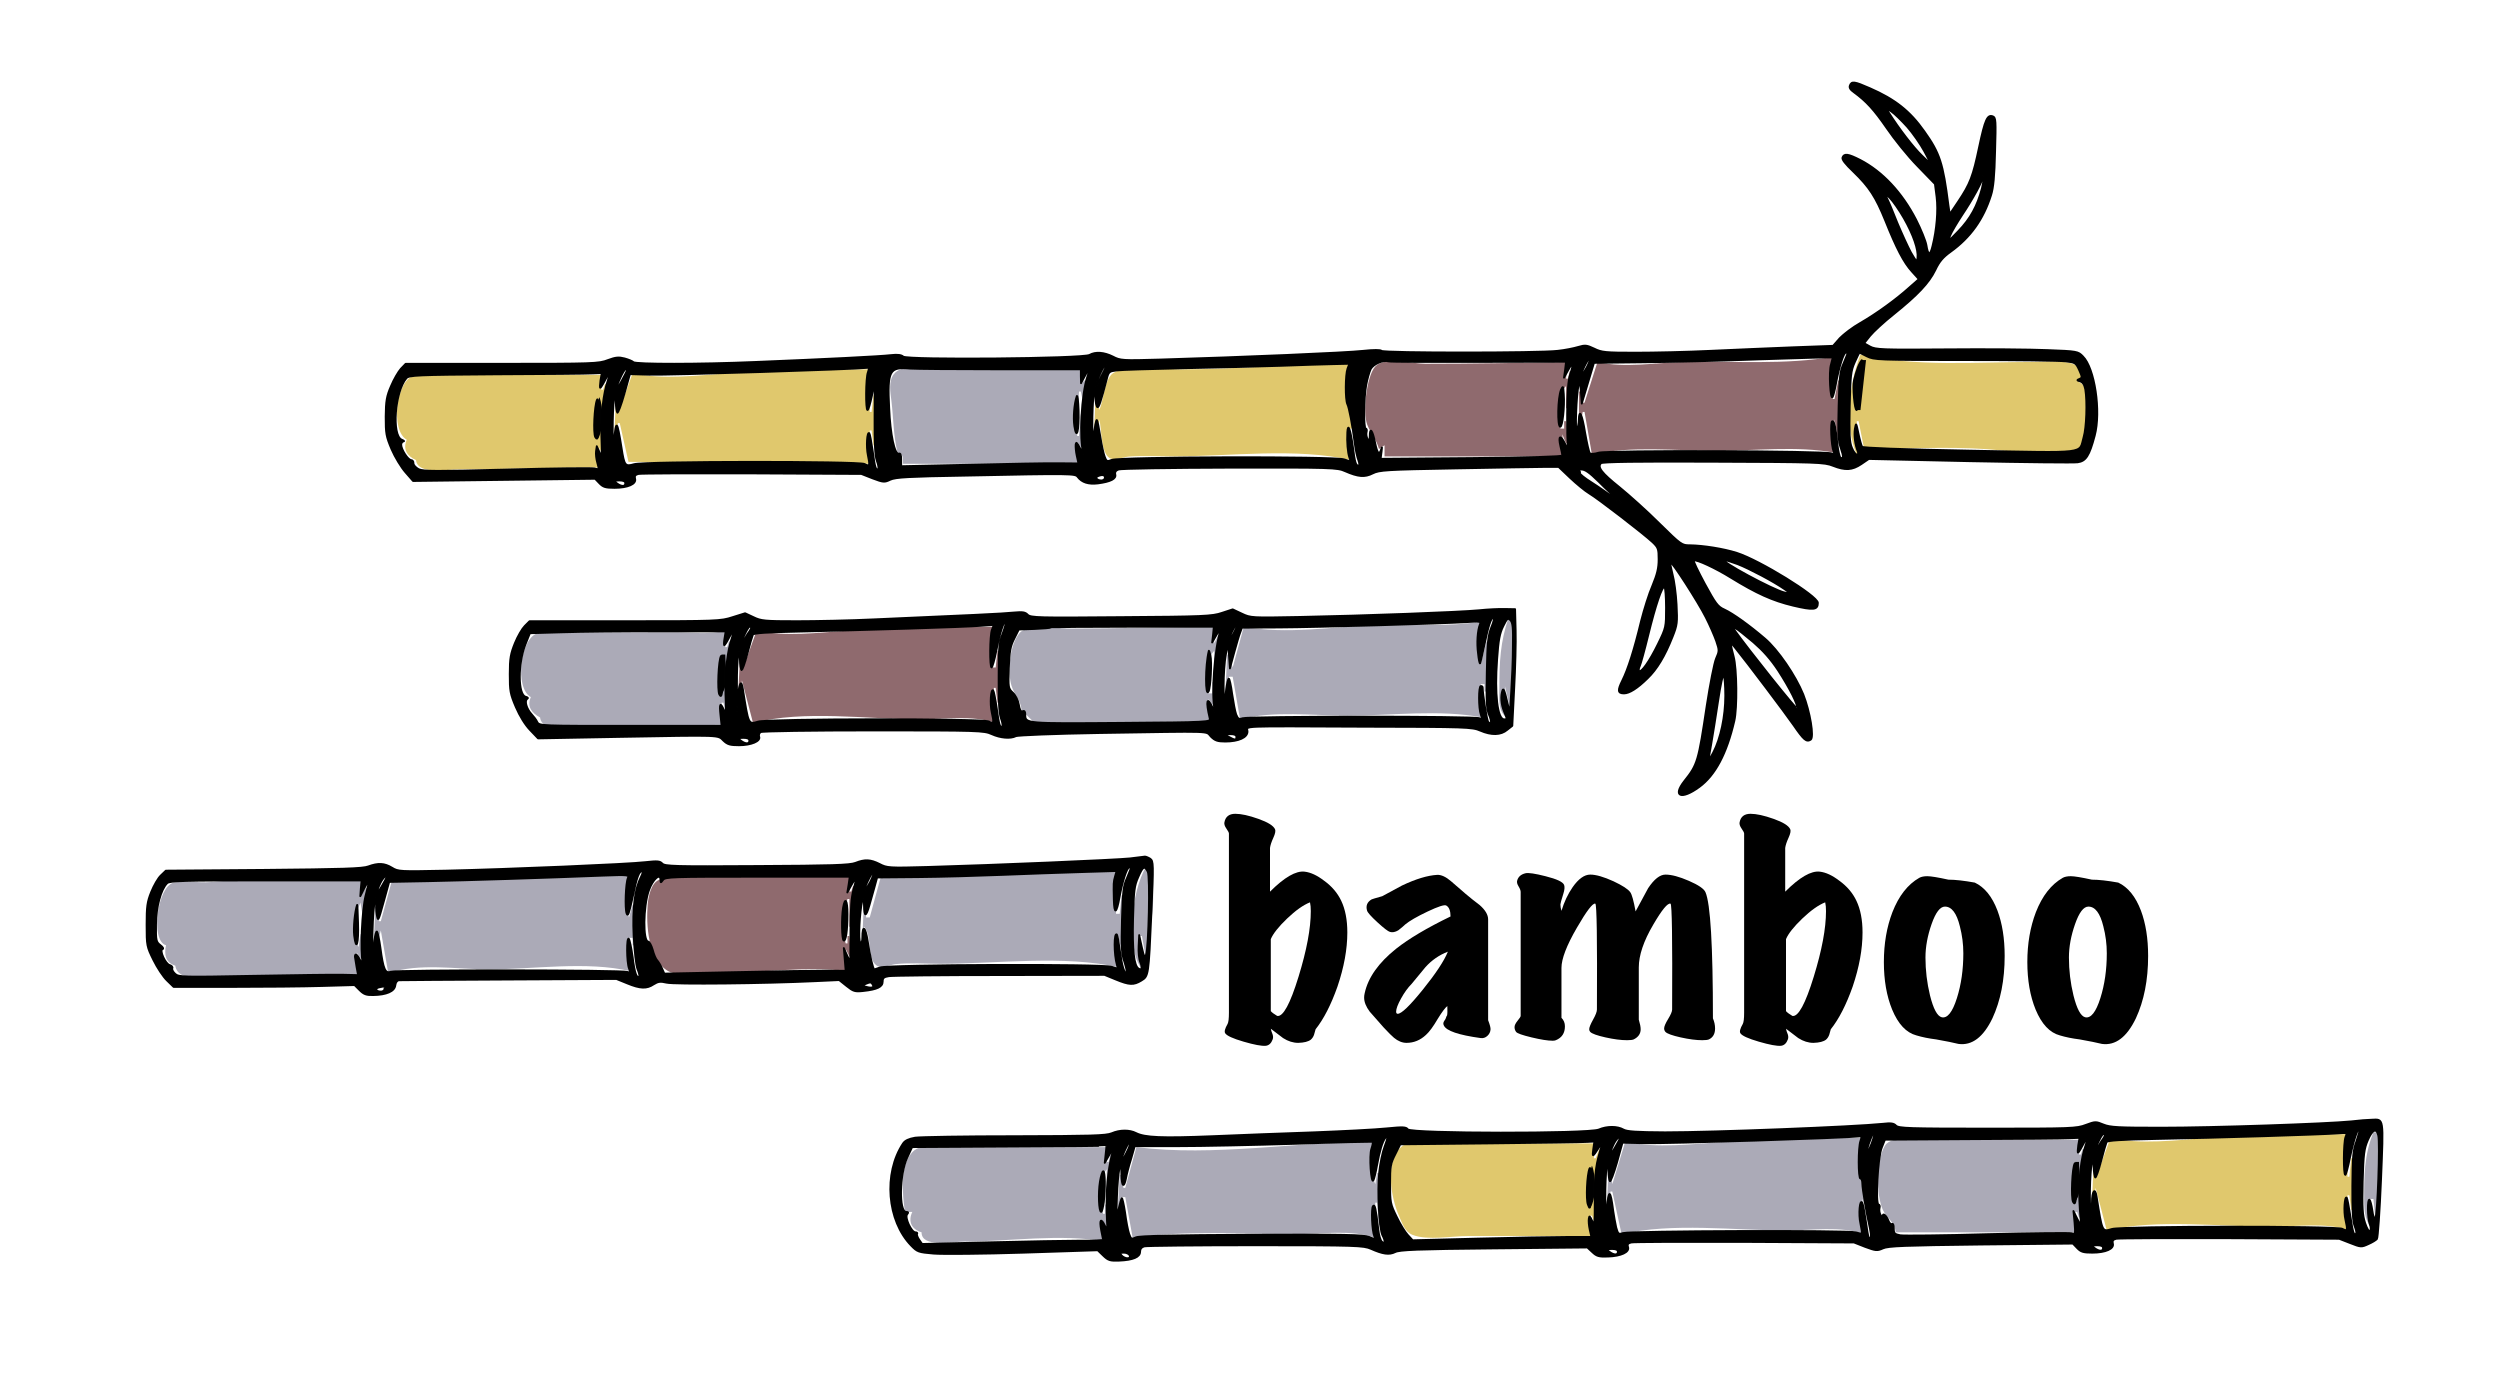 <?xml version="1.0" encoding="UTF-8" standalone="no"?>
<!DOCTYPE svg PUBLIC "-//W3C//DTD SVG 1.1//EN" "http://www.w3.org/Graphics/SVG/1.1/DTD/svg11.dtd">
<svg width="100%" height="100%" viewBox="0 0 1350 750" version="1.1" xmlns="http://www.w3.org/2000/svg" xmlns:xlink="http://www.w3.org/1999/xlink" xml:space="preserve" xmlns:serif="http://www.serif.com/" style="fill-rule:evenodd;clip-rule:evenodd;stroke-linejoin:round;stroke-miterlimit:2;">
    <g transform="matrix(1,0,0,1,-1052.35,-619.554)">
        <path d="M2057,811C2051.03,826.397 2048.1,849.4 2055,865L2056,865L2055,847L2056,847L2059,862C2080.84,862 2103.21,860.597 2125,862.089C2139.06,863.052 2158.26,866.549 2171.96,863.366C2181.93,861.047 2184.44,829.13 2175,826C2181.94,811.963 2158.47,815 2151,815C2119.84,815 2087.31,817.847 2057,811Z" style="fill:rgb(224,200,109);fill-rule:nonzero;"/>
    </g>
    <g transform="matrix(1,0,0,1,-1052.35,-619.554)">
        <path d="M2060,811L2061,812L2060,811Z" style="fill:rgb(85,92,109);fill-rule:nonzero;"/>
    </g>
    <g transform="matrix(1,0,0,1,-1052.35,-619.554)">
        <path d="M1915,815L1908,837L1907,837L1907,831L1905,831L1905,848L1906,848L1907,842L1908,842L1912,865C1933.22,860.149 1957.25,863 1979,863C1999.8,863 2022.55,860.203 2043,864L2043,846L2045,857L2046,857L2046,825L2045,825L2043,835L2042,835L2043,812C2016.89,816.847 1987.55,814.364 1961,815.015C1946.18,815.378 1929.63,818.482 1915,815Z" style="fill:rgb(143,106,110);fill-rule:nonzero;"/>
    </g>
    <g transform="matrix(1,0,0,1,-1052.35,-619.554)">
        <path d="M1800,814L1801,815L1800,814Z" style="fill:rgb(85,92,109);fill-rule:nonzero;"/>
    </g>
    <g transform="matrix(1,0,0,1,-1052.35,-619.554)">
        <path d="M1797,862L1800,860L1800,866L1897,866L1896,854L1898,859L1899,859L1898,847L1897,847L1897,851L1895,851C1894.94,843.366 1892.49,834.333 1898,828L1898,840L1899,840L1901,820L1900,820L1899,824L1898,824L1899,815C1873.37,815.528 1847.7,816 1822,816C1815,816 1800.03,811.891 1794.97,817.51C1790.25,822.746 1788.17,842.275 1790.6,848.741C1792.38,853.458 1795.62,856.724 1797,862Z" style="fill:rgb(143,106,110);fill-rule:nonzero;"/>
    </g>
    <g transform="matrix(1,0,0,1,-1052.35,-619.554)">
        <path d="M1803,814L1804,815L1803,814Z" style="fill:rgb(85,92,109);fill-rule:nonzero;"/>
    </g>
    <g transform="matrix(1,0,0,1,-1052.35,-619.554)">
        <path d="M2058,814C2053.39,822.781 2053.79,831.454 2055,841L2057,841L2060,814L2058,814Z" style="fill:rgb(1,1,1);fill-rule:nonzero;"/>
    </g>
    <g transform="matrix(1,0,0,1,-1052.35,-619.554)">
        <path d="M2173,815L2174,816L2173,815Z" style="fill:rgb(143,106,110);fill-rule:nonzero;"/>
    </g>
    <g transform="matrix(1,0,0,1,-1052.35,-619.554)">
        <path d="M1646,841L1645,832L1644,832L1643,857L1644,857L1646,846C1647.23,850.993 1646.73,863.987 1651.51,866.882C1654.26,868.548 1659.02,866.309 1662,866.09C1669.93,865.509 1678.05,866 1686,866C1716.66,866 1752.12,861.17 1782,868C1781.35,864.106 1777.42,849.605 1783,851L1781,816C1750.67,816.084 1720.36,819 1690,819C1681.02,819 1661.01,815.896 1653.43,821.028C1648.76,824.187 1648.25,835.915 1646,841Z" style="fill:rgb(224,200,109);fill-rule:nonzero;"/>
    </g>
    <g transform="matrix(1,0,0,1,-1052.35,-619.554)">
        <path d="M1542.67,817.333L1543.33,817.667L1542.67,817.333M1539,818L1540,819L1539,818Z" style="fill:rgb(85,92,109);fill-rule:nonzero;"/>
    </g>
    <g transform="matrix(1,0,0,1,-1052.35,-619.554)">
        <path d="M1537,864C1540.29,864.43 1539.95,867.04 1540,870L1635,870L1634,858L1636,861L1637,861L1637,843L1636,843L1635,855L1634,855L1635,831L1636,831L1637,836L1638,836L1639,825L1638,825L1636,827L1637,819L1561,819C1554.16,819 1539.9,815.369 1535.09,821.499C1531.95,825.501 1533.17,831.413 1533.71,836C1534.87,845.758 1534.73,854.421 1537,864Z" style="fill:rgb(171,170,183);fill-rule:nonzero;"/>
    </g>
    <g transform="matrix(1,0,0,1,-1052.35,-619.554)">
        <path d="M1394,821L1386,843L1386,833L1385,833L1384,857L1385,857L1386,848L1387,848L1391.73,868.968L1402,869.039L1426,869L1523,870L1522,852L1523,852L1524,860L1525,860L1525,833L1524,833L1523,842L1522,842L1522,819C1496.82,819 1471.12,819.369 1446,821.089C1429.76,822.202 1409.97,824.802 1394,821M1272,857C1269.81,862.08 1272.09,865.854 1277,868C1277.81,876.125 1293.88,873 1300,873C1325.39,873 1350.64,872 1376,872L1376,861L1377,864L1378,864L1380,827L1379,827L1378,830L1377,830L1378,822L1308,822C1298.24,822 1285.48,819.808 1276.04,822.318C1265.98,824.995 1263.2,852.164 1272,857Z" style="fill:rgb(224,200,109);fill-rule:nonzero;"/>
    </g>
    <g transform="matrix(1,0,0,1,-1052.35,-619.554)">
        <path d="M1272,823L1273,824L1272,823Z" style="fill:rgb(85,92,109);fill-rule:nonzero;"/>
    </g>
    <g transform="matrix(1,0,0,1,-1052.35,-619.554)">
        <path d="M1636.33,823.667L1636.67,824.333L1636.33,823.667Z" style="fill:rgb(143,106,110);fill-rule:nonzero;"/>
    </g>
    <g transform="matrix(1,0,0,1,-1052.35,-619.554)">
        <path d="M1636,825L1637,826L1636,825M1377,829L1378,830L1377,829Z" style="fill:rgb(85,92,109);fill-rule:nonzero;"/>
    </g>
    <g transform="matrix(1,0,0,1,-1052.35,-619.554)">
        <path d="M1376,834C1373.42,840.9 1372.9,849.909 1375,857C1378.41,852.01 1378.32,839.52 1376,834Z" style="fill:rgb(1,1,1);fill-rule:nonzero;"/>
    </g>
    <g transform="matrix(1,0,0,1,-1052.35,-619.554)">
        <path d="M1636,835L1637,836L1636,835Z" style="fill:rgb(143,106,110);fill-rule:nonzero;"/>
    </g>
    <g transform="matrix(1,0,0,1,-1052.35,-619.554)">
        <path d="M1647,836L1648,837L1647,836Z" style="fill:rgb(85,92,109);fill-rule:nonzero;"/>
    </g>
    <g transform="matrix(1,0,0,1,-1052.35,-619.554)">
        <path d="M1647,837L1648,838L1647,837Z" style="fill:rgb(143,106,110);fill-rule:nonzero;"/>
    </g>
    <g transform="matrix(1,0,0,1,-1052.35,-619.554)">
        <path d="M1388,838L1389,839L1388,838M1781,838L1782,839L1781,838Z" style="fill:rgb(85,92,109);fill-rule:nonzero;"/>
    </g>
    <g transform="matrix(1,0,0,1,-1052.35,-619.554)">
        <path d="M1388,839L1389,840L1388,839Z" style="fill:rgb(143,106,110);fill-rule:nonzero;"/>
    </g>
    <g transform="matrix(1,0,0,1,-1052.35,-619.554)">
        <path d="M1646,840L1647,841L1646,840M1894,840L1894,844L1895,844L1894,840M1907,842L1908,843L1907,842M1645,846L1646,847L1645,846M2043,846L2044,847L2043,846M1534,848L1535,849L1534,848Z" style="fill:rgb(85,92,109);fill-rule:nonzero;"/>
    </g>
    <g transform="matrix(1,0,0,1,-1052.35,-619.554)">
        <path d="M1534,849L1535,850L1534,849Z" style="fill:rgb(143,106,110);fill-rule:nonzero;"/>
    </g>
    <g transform="matrix(1,0,0,1,-1052.35,-619.554)">
        <path d="M1781,850L1782,851L1781,850M1793,851L1794,852L1793,851Z" style="fill:rgb(85,92,109);fill-rule:nonzero;"/>
    </g>
    <g transform="matrix(1,0,0,1,-1052.35,-619.554)">
        <path d="M1780,853L1781,854L1780,853Z" style="fill:rgb(171,170,183);fill-rule:nonzero;"/>
    </g>
    <g transform="matrix(1,0,0,1,-1052.35,-619.554)">
        <path d="M1794,853L1795,854L1794,853Z" style="fill:rgb(85,92,109);fill-rule:nonzero;"/>
    </g>
    <g transform="matrix(1,0,0,1,-1052.35,-619.554)">
        <path d="M1780,854L1781,855L1780,854Z" style="fill:rgb(143,106,110);fill-rule:nonzero;"/>
    </g>
    <g transform="matrix(1,0,0,1,-1052.35,-619.554)">
        <path d="M1896,854L1897,855L1896,854M1795,855L1796,856L1795,855Z" style="fill:rgb(85,92,109);fill-rule:nonzero;"/>
    </g>
    <g transform="matrix(1,0,0,1,-1052.35,-619.554)">
        <path d="M1269,856L1270,857L1269,856Z" style="fill:rgb(171,170,183);fill-rule:nonzero;"/>
    </g>
    <g transform="matrix(1,0,0,1,-1052.35,-619.554)">
        <path d="M1534,856L1535,857L1534,856Z" style="fill:rgb(143,106,110);fill-rule:nonzero;"/>
    </g>
    <g transform="matrix(1,0,0,1,-1052.35,-619.554)">
        <path d="M1534,857L1535,858L1534,857M1270,858L1271,859L1270,858Z" style="fill:rgb(85,92,109);fill-rule:nonzero;"/>
    </g>
    <g transform="matrix(1,0,0,1,-1052.35,-619.554)">
        <path d="M1535,858L1536,859L1535,858Z" style="fill:rgb(143,106,110);fill-rule:nonzero;"/>
    </g>
    <g transform="matrix(1,0,0,1,-1052.35,-619.554)">
        <path d="M1535,859L1536,860L1535,859M1799,860L1800,861L1799,860M1536,861L1537,862L1536,861M1538,863L1539,864L1538,863M2054,864L2055,865L2054,864Z" style="fill:rgb(85,92,109);fill-rule:nonzero;"/>
    </g>
    <g transform="matrix(1,0,0,1,-1052.35,-619.554)">
        <path d="M1272,865L1273,866L1272,865Z" style="fill:rgb(143,106,110);fill-rule:nonzero;"/>
    </g>
    <g transform="matrix(1,0,0,1,-1052.35,-619.554)">
        <path d="M1276,868L1277,869L1276,868Z" style="fill:rgb(85,92,109);fill-rule:nonzero;"/>
    </g>
    <g transform="matrix(1,0,0,1,-1052.35,-619.554)">
        <path d="M1276,870L1277,871L1276,870Z" style="fill:rgb(143,106,110);fill-rule:nonzero;"/>
    </g>
    <g transform="matrix(1,0,0,1,-1052.35,-619.554)">
        <path d="M1549,870L1550,871L1549,870Z" style="fill:rgb(224,200,109);fill-rule:nonzero;"/>
    </g>
    <g transform="matrix(1,0,0,1,-1052.35,-619.554)">
        <path d="M1867,953C1862.5,966.228 1862,977.039 1862,991C1862,996.47 1860.96,1003.55 1866,1007L1865,990L1868,1003L1869,1003C1869,991.307 1870,979.722 1870,968C1870,962.635 1870.88,957.14 1867,953M1724,958L1718,980L1716,973L1715,973L1714,995L1715,995L1716,985L1718,985L1722,1008C1740.13,1003.2 1761.29,1006 1780,1006C1803.77,1006 1829.76,1002.49 1853,1007L1852,989L1854,989L1854,993L1855,993L1856,966L1855,966L1852,978C1850.19,970.38 1850.65,962.425 1853,955C1834.25,958.482 1814.03,956.206 1795,957.039C1772.1,958.042 1746.73,962.22 1724,958Z" style="fill:rgb(171,170,183);fill-rule:nonzero;"/>
    </g>
    <g transform="matrix(1,0,0,1,-1052.35,-619.554)">
        <path d="M1461,960L1453,982L1453,972L1452,972L1451,995L1452,995L1453,987L1459,1010C1486.33,1002.77 1520.72,1008 1549,1008C1561.95,1008 1577.73,1005.53 1590,1010L1589,991L1590,991L1591,999L1592,999L1592,971L1591,971L1590,980L1588,980L1589,958C1562.81,958 1536.13,958.3 1510,960.089C1494.63,961.142 1476.12,963.601 1461,960Z" style="fill:rgb(143,106,110);fill-rule:nonzero;"/>
    </g>
    <g transform="matrix(1,0,0,1,-1052.35,-619.554)">
        <path d="M1604,1003L1611,1009.89L1639,1010L1706,1009L1705,997L1707,1000L1708,1000L1708,988L1707,988L1707,994L1705,994C1704.41,986.488 1702.31,977.065 1708,971L1708,978L1709,978L1711,963L1710,963L1708,967L1708,958C1682.08,958.072 1656,959 1630,959C1623.65,959 1607.47,956.179 1602.97,961.329C1597.58,967.494 1596.23,982.257 1598.57,989.871C1600.08,994.784 1603.51,997.427 1604,1003M1444,960C1435.72,962.448 1425.61,961 1417,961L1365,961C1358.23,961 1349.6,959.573 1343.04,961.318C1332.98,963.995 1330.2,991.164 1339,996C1336.79,1001.14 1339.37,1004.46 1344,1007C1344.81,1015.12 1360.88,1012 1367,1012C1392.4,1012 1417.67,1011 1443,1011L1442,999L1443,999L1444,1003L1445,1003L1447,966L1446,966L1445,969L1444,969L1444,960Z" style="fill:rgb(171,170,183);fill-rule:nonzero;"/>
    </g>
    <g transform="matrix(1,0,0,1,-1052.35,-619.554)">
        <path d="M1602,961L1603,962L1602,961Z" style="fill:rgb(143,106,110);fill-rule:nonzero;"/>
    </g>
    <g transform="matrix(1,0,0,1,-1052.35,-619.554)">
        <path d="M1339,962L1340,963L1339,962Z" style="fill:rgb(85,92,109);fill-rule:nonzero;"/>
    </g>
    <g transform="matrix(1,0,0,1,-1052.35,-619.554)">
        <path d="M1708,966L1709,967L1708,966Z" style="fill:rgb(143,106,110);fill-rule:nonzero;"/>
    </g>
    <g transform="matrix(1,0,0,1,-1052.35,-619.554)">
        <path d="M1444,968L1445,969L1444,968Z" style="fill:rgb(85,92,109);fill-rule:nonzero;"/>
    </g>
    <g transform="matrix(1,0,0,1,-1052.35,-619.554)">
        <path d="M1442,973L1441,995C1446.48,991.45 1444,978.958 1444,973L1442,973Z" style="fill:rgb(1,1,1);fill-rule:nonzero;"/>
    </g>
    <g transform="matrix(1,0,0,1,-1052.35,-619.554)">
        <path d="M1455.33,977.667L1455.67,978.333L1455.33,977.667M1852,977L1853,978L1852,977M1717,979L1718,980L1717,979M1453,987L1454,988L1453,987Z" style="fill:rgb(85,92,109);fill-rule:nonzero;"/>
    </g>
    <g transform="matrix(1,0,0,1,-1052.35,-619.554)">
        <path d="M1601,993L1602,994L1601,993Z" style="fill:rgb(143,106,110);fill-rule:nonzero;"/>
    </g>
    <g transform="matrix(1,0,0,1,-1052.35,-619.554)">
        <path d="M1336,995L1337,996L1336,995M1442,995L1443,996L1442,995Z" style="fill:rgb(85,92,109);fill-rule:nonzero;"/>
    </g>
    <g transform="matrix(1,0,0,1,-1052.35,-619.554)">
        <path d="M1602,995L1603,996L1602,995Z" style="fill:rgb(143,106,110);fill-rule:nonzero;"/>
    </g>
    <g transform="matrix(1,0,0,1,-1052.35,-619.554)">
        <path d="M1337,997L1338,998L1337,997Z" style="fill:rgb(85,92,109);fill-rule:nonzero;"/>
    </g>
    <g transform="matrix(1,0,0,1,-1052.35,-619.554)">
        <path d="M1603,998L1604,999L1603,998Z" style="fill:rgb(143,106,110);fill-rule:nonzero;"/>
    </g>
    <g transform="matrix(1,0,0,1,-1052.35,-619.554)">
        <path d="M1603,999L1604,1000L1603,999M1338,1002L1339,1003L1338,1002M1605,1002L1606,1003L1605,1002Z" style="fill:rgb(85,92,109);fill-rule:nonzero;"/>
    </g>
    <g transform="matrix(1,0,0,1,-1052.35,-619.554)">
        <path d="M1340,1005L1341,1006L1340,1005Z" style="fill:rgb(143,106,110);fill-rule:nonzero;"/>
    </g>
    <g transform="matrix(1,0,0,1,-1052.35,-619.554)">
        <path d="M1863,1005L1864,1006L1863,1005M1343,1007L1344,1008L1343,1007M1343,1009L1344,1010L1343,1009Z" style="fill:rgb(85,92,109);fill-rule:nonzero;"/>
    </g>
    <g transform="matrix(1,0,0,1,-1052.35,-619.554)">
        <path d="M1670,1088L1671,1089L1670,1088Z" style="fill:rgb(143,106,110);fill-rule:nonzero;"/>
    </g>
    <g transform="matrix(1,0,0,1,-1052.35,-619.554)">
        <path d="M1671,1088C1663.72,1100.53 1659.72,1130.6 1669,1143L1668,1125L1669,1125L1671,1136L1672,1136C1672.26,1123.29 1679.39,1098.67 1671,1088M1528,1093L1522,1115L1520,1115L1520,1104L1519,1104L1518,1126L1519,1126L1519,1120C1523.54,1125.22 1520.24,1137.05 1525.73,1140.93C1528.35,1142.79 1533.13,1140.48 1536,1140.17C1543.86,1139.33 1552.1,1140 1560,1140C1590.95,1140 1626.83,1135.1 1657,1142L1656,1124L1658,1133L1659,1133L1659,1103L1658,1103L1657,1113L1655,1113L1656,1090L1562,1093L1528,1093M1264,1095L1258,1117L1257,1117L1256,1109L1255,1109L1254,1134L1255,1134L1258,1122L1262,1145C1279.54,1139.44 1298.06,1142.97 1316,1143C1341.09,1143.04 1368.42,1138.38 1393,1144L1392,1126L1394,1126L1394,1130L1395,1130L1395,1108L1394,1108L1392,1115C1390.22,1107.52 1390.37,1099.23 1393,1092L1302,1095L1264,1095Z" style="fill:rgb(171,170,183);fill-rule:nonzero;"/>
    </g>
    <g transform="matrix(1,0,0,1,-1052.35,-619.554)">
        <path d="M1413,1093L1413,1094L1417,1094L1413,1093Z" style="fill:rgb(85,92,109);fill-rule:nonzero;"/>
    </g>
    <g transform="matrix(1,0,0,1,-1052.35,-619.554)">
        <path d="M1510,1144L1509,1132L1511,1136L1512,1136L1511,1125L1510,1125L1510,1129L1509,1129C1507.03,1120.76 1507.45,1113.04 1510,1105L1511,1105L1511,1120L1512,1120L1514,1098L1513,1098L1512,1101L1511,1101L1512,1093L1442,1093C1431.94,1093 1417.71,1090.83 1408.21,1094.68C1403.88,1096.44 1402.43,1103.88 1402.09,1108C1401.22,1118.84 1402.18,1137.68 1413.21,1143.98C1419.5,1147.56 1432.87,1145 1440,1145C1463.16,1145 1486.98,1141.09 1510,1144Z" style="fill:rgb(143,106,110);fill-rule:nonzero;"/>
    </g>
    <g transform="matrix(1,0,0,1,-1052.35,-619.554)">
        <path d="M1411,1094L1412,1095L1411,1094Z" style="fill:rgb(85,92,109);fill-rule:nonzero;"/>
    </g>
    <g transform="matrix(1,0,0,1,-1052.35,-619.554)">
        <path d="M1142,1130C1140.92,1135.03 1141.69,1139.34 1147,1141C1148.49,1150.35 1163.77,1147 1171,1147C1196.09,1147 1221.02,1144.93 1246,1146L1245,1134L1247,1137L1248,1137L1248,1124L1247,1124L1246,1131C1242.85,1123.53 1243.49,1114.26 1247,1107L1248,1113L1249,1113L1251,1099L1250,1099L1247,1103L1248,1095C1220.9,1095 1193,1093.22 1166,1095.87C1159.56,1096.5 1152.31,1094.72 1146.02,1096.22C1137.35,1098.29 1133.38,1127.48 1142,1130Z" style="fill:rgb(171,170,183);fill-rule:nonzero;"/>
    </g>
    <g transform="matrix(1,0,0,1,-1052.35,-619.554)">
        <path d="M1142,1097L1143,1098L1142,1097M1249,1100L1250,1101L1249,1100M1510,1105L1511,1106L1510,1105M1657.33,1105.67L1657.67,1106.33L1657.33,1105.67M1522,1109L1523,1110L1522,1109Z" style="fill:rgb(85,92,109);fill-rule:nonzero;"/>
    </g>
    <g transform="matrix(1,0,0,1,-1052.35,-619.554)">
        <path d="M1522,1110L1523,1111L1522,1110Z" style="fill:rgb(143,106,110);fill-rule:nonzero;"/>
    </g>
    <g transform="matrix(1,0,0,1,-1052.35,-619.554)">
        <path d="M1392,1114L1393,1115L1392,1114M1656,1124L1657,1125L1656,1124M1511,1125L1512,1126L1511,1125M1668,1125L1669,1126L1668,1125M1509,1128L1510,1129L1509,1128M1245,1130L1246,1131L1245,1130M1509,1132L1510,1133L1509,1132M1405,1133L1406,1134L1405,1133M1406,1135L1407,1136L1406,1135M1407,1137L1408,1138L1407,1137M1142,1138L1143,1139L1142,1138M1409,1139L1410,1140L1409,1139M1669,1142L1670,1143L1669,1142M1148,1146L1149,1147L1148,1146M2334,1230L2335,1231L2334,1230Z" style="fill:rgb(85,92,109);fill-rule:nonzero;"/>
    </g>
    <g transform="matrix(1,0,0,1,-1052.35,-619.554)">
        <path d="M2335,1230L2336,1231L2335,1230Z" style="fill:rgb(143,106,110);fill-rule:nonzero;"/>
    </g>
    <g transform="matrix(1,0,0,1,-1052.35,-619.554)">
        <path d="M2334,1231C2328.96,1243.28 2328.93,1254.88 2329,1268C2329.03,1273.09 2329.4,1280.06 2334,1283L2332,1267L2334,1267L2335,1277L2336,1277C2337.86,1262.25 2339.73,1245.73 2337,1231L2334,1231Z" style="fill:rgb(171,170,183);fill-rule:nonzero;"/>
    </g>
    <g transform="matrix(1,0,0,1,-1052.35,-619.554)">
        <path d="M2192,1234L2184,1256L2184,1246L2183,1246L2182,1269L2183,1269L2184,1261L2190,1284C2217.79,1277.65 2250.49,1282 2279,1282C2292.23,1282 2308.47,1279.43 2321,1284L2320,1265L2321,1265L2322,1273L2323,1273L2323,1245L2322,1245L2321,1255L2320,1255L2320,1232C2294.82,1232 2269.12,1232.37 2244,1234.09C2227.76,1235.2 2207.97,1237.8 2192,1234Z" style="fill:rgb(224,200,109);fill-rule:nonzero;"/>
    </g>
    <g transform="matrix(1,0,0,1,-1052.35,-619.554)">
        <path d="M1930,1236L1923,1259L1922,1249L1921,1249L1920,1273L1921,1273L1922,1263L1923,1263L1928,1286C1955.79,1279.65 1988.49,1284 2017,1284C2030.23,1284 2046.47,1281.43 2059,1286L2058,1267L2059,1269L2060,1269C2058.48,1257 2055.26,1246 2058,1234C2033.49,1234 2008.45,1234.41 1984,1236.09C1967.18,1237.24 1946.53,1239.94 1930,1236M2076,1285L2174,1285L2173,1274L2174,1274L2175,1277L2176,1277L2178,1240L2177,1240L2176,1243L2175,1243L2176,1235L2097,1235C2090.61,1235 2074.13,1232.02 2070.28,1238.15C2065.44,1245.85 2065.34,1264.73 2069.06,1272.83C2071.27,1277.64 2075.56,1279.31 2076,1285M1666,1239L1660,1261L1659,1261L1658,1254L1657,1254L1656,1272L1657,1272L1658,1266L1660,1266L1664,1288C1692.72,1283.78 1722.89,1286 1752,1286C1765.5,1286 1782.21,1283.34 1795,1288L1795,1269L1796,1269L1797,1281L1798,1281L1797,1253L1796,1253L1795,1259C1791.88,1251.6 1792.62,1243.51 1795,1236C1752.8,1236 1707.86,1244.29 1666,1239Z" style="fill:rgb(171,170,183);fill-rule:nonzero;"/>
    </g>
    <g transform="matrix(1,0,0,1,-1052.35,-619.554)">
        <path d="M1813.67,1236.33L1814.33,1236.67L1813.67,1236.33M2070,1236L2071,1237L2070,1236Z" style="fill:rgb(85,92,109);fill-rule:nonzero;"/>
    </g>
    <g transform="matrix(1,0,0,1,-1052.35,-619.554)">
        <path d="M1912,1287L1911,1276L1912,1276L1913,1279L1914,1279L1917,1240L1916,1240L1914,1245L1913,1245L1914,1237L1837,1237C1830.21,1237 1814.85,1234.16 1809.39,1238.6C1799.7,1246.5 1803.62,1266.73 1807.77,1276.04C1809.49,1279.91 1810.79,1284.71 1815.17,1286.41C1823.18,1289.52 1836.44,1287 1845,1287L1912,1287Z" style="fill:rgb(224,200,109);fill-rule:nonzero;"/>
    </g>
    <g transform="matrix(1,0,0,1,-1052.35,-619.554)">
        <path d="M1808,1238L1809,1239L1808,1238Z" style="fill:rgb(85,92,109);fill-rule:nonzero;"/>
    </g>
    <g transform="matrix(1,0,0,1,-1052.35,-619.554)">
        <path d="M1541,1274L1545,1274C1542.55,1279.09 1544.56,1283.39 1550,1285C1549.86,1293.54 1567.19,1290 1573,1290C1597.37,1290 1625.12,1285.57 1649,1290L1647,1278L1650,1282L1651,1282L1650,1270L1649,1270L1649,1275L1648,1275C1646.14,1267.45 1644.46,1257.37 1650,1251L1650,1262L1651,1262L1653,1243L1652,1243L1651,1247L1650,1247L1650,1239L1574,1239C1567.07,1239 1551.92,1236.17 1546.27,1240.6C1537.52,1247.47 1539.81,1264.6 1541,1274Z" style="fill:rgb(171,170,183);fill-rule:nonzero;"/>
    </g>
    <g transform="matrix(1,0,0,1,-1052.35,-619.554)">
        <path d="M1544,1241L1545,1242L1544,1241M2175,1242L2176,1243L2175,1242M1913,1244L1914,1245L1913,1244Z" style="fill:rgb(85,92,109);fill-rule:nonzero;"/>
    </g>
    <g transform="matrix(1,0,0,1,-1052.35,-619.554)">
        <path d="M2173,1247L2172,1269C2177.48,1265.45 2175,1252.96 2175,1247L2173,1247Z" style="fill:rgb(1,1,1);fill-rule:nonzero;"/>
    </g>
    <g transform="matrix(1,0,0,1,-1052.35,-619.554)">
        <path d="M2321.33,1247.67L2321.67,1248.33L2321.33,1247.67Z" style="fill:rgb(85,92,109);fill-rule:nonzero;"/>
    </g>
    <g transform="matrix(1,0,0,1,-1052.35,-619.554)">
        <path d="M1912,1249C1909.42,1255.9 1908.9,1264.91 1911,1272C1914.41,1267.01 1914.32,1254.52 1912,1249Z" style="fill:rgb(1,1,1);fill-rule:nonzero;"/>
    </g>
    <g transform="matrix(1,0,0,1,-1052.35,-619.554)">
        <path d="M2321,1249L2322,1250L2321,1249Z" style="fill:rgb(143,106,110);fill-rule:nonzero;"/>
    </g>
    <g transform="matrix(1,0,0,1,-1052.35,-619.554)">
        <path d="M2186,1251L2187,1252L2186,1251Z" style="fill:rgb(85,92,109);fill-rule:nonzero;"/>
    </g>
    <g transform="matrix(1,0,0,1,-1052.35,-619.554)">
        <path d="M2186,1252L2187,1253L2186,1252M1647,1254L1648,1255L1647,1254Z" style="fill:rgb(143,106,110);fill-rule:nonzero;"/>
    </g>
    <g transform="matrix(1,0,0,1,-1052.35,-619.554)">
        <path d="M2320,1254L2321,1255L2320,1254Z" style="fill:rgb(171,170,183);fill-rule:nonzero;"/>
    </g>
    <g transform="matrix(1,0,0,1,-1052.35,-619.554)">
        <path d="M1647,1255L1648,1256L1647,1255Z" style="fill:rgb(85,92,109);fill-rule:nonzero;"/>
    </g>
    <g transform="matrix(1,0,0,1,-1052.35,-619.554)">
        <path d="M2058,1256L2059,1257L2058,1256M1923,1258L1924,1259L1923,1258M1659,1260L1660,1261L1659,1260M2184,1261L2185,1262L2184,1261M1795,1269L1796,1270L1795,1269Z" style="fill:rgb(143,106,110);fill-rule:nonzero;"/>
    </g>
    <g transform="matrix(1,0,0,1,-1052.35,-619.554)">
        <path d="M2173,1269L2174,1270L2173,1269M2068,1270L2069,1271L2068,1270Z" style="fill:rgb(85,92,109);fill-rule:nonzero;"/>
    </g>
    <g transform="matrix(1,0,0,1,-1052.35,-619.554)">
        <path d="M1657,1271L1658,1272L1657,1271Z" style="fill:rgb(143,106,110);fill-rule:nonzero;"/>
    </g>
    <g transform="matrix(1,0,0,1,-1052.35,-619.554)">
        <path d="M1806,1272L1807,1273L1806,1272Z" style="fill:rgb(171,170,183);fill-rule:nonzero;"/>
    </g>
    <g transform="matrix(1,0,0,1,-1052.35,-619.554)">
        <path d="M1806.33,1273.67L1806.67,1274.33L1806.33,1273.67Z" style="fill:rgb(85,92,109);fill-rule:nonzero;"/>
    </g>
    <g transform="matrix(1,0,0,1,-1052.35,-619.554)">
        <path d="M1648,1274L1649,1275L1648,1274Z" style="fill:rgb(143,106,110);fill-rule:nonzero;"/>
    </g>
    <g transform="matrix(1,0,0,1,-1052.35,-619.554)">
        <path d="M1543,1275L1544,1276L1543,1275Z" style="fill:rgb(85,92,109);fill-rule:nonzero;"/>
    </g>
    <g transform="matrix(1,0,0,1,-1052.35,-619.554)">
        <path d="M1807,1275L1808,1276L1807,1275Z" style="fill:rgb(171,170,183);fill-rule:nonzero;"/>
    </g>
    <g transform="matrix(1,0,0,1,-1052.35,-619.554)">
        <path d="M2070,1275L2071,1276L2070,1275M1807,1276L1808,1277L1807,1276M2071,1276L2072,1277L2071,1276Z" style="fill:rgb(85,92,109);fill-rule:nonzero;"/>
    </g>
    <g transform="matrix(1,0,0,1,-1052.35,-619.554)">
        <path d="M1808,1277L1809,1278L1808,1277Z" style="fill:rgb(171,170,183);fill-rule:nonzero;"/>
    </g>
    <g transform="matrix(1,0,0,1,-1052.35,-619.554)">
        <path d="M2072,1277L2073,1278L2072,1277Z" style="fill:rgb(85,92,109);fill-rule:nonzero;"/>
    </g>
    <g transform="matrix(1,0,0,1,-1052.35,-619.554)">
        <path d="M2330.33,1277.67L2330.67,1278.33L2330.33,1277.67M2073,1278L2074,1279L2073,1278M2075,1279L2076,1280L2075,1279Z" style="fill:rgb(143,106,110);fill-rule:nonzero;"/>
    </g>
    <g transform="matrix(1,0,0,1,-1052.35,-619.554)">
        <path d="M2330.33,1279.67L2330.67,1280.33L2330.33,1279.67Z" style="fill:rgb(85,92,109);fill-rule:nonzero;"/>
    </g>
    <g transform="matrix(1,0,0,1,-1052.35,-619.554)">
        <path d="M1649,1280L1650,1281L1649,1280Z" style="fill:rgb(143,106,110);fill-rule:nonzero;"/>
    </g>
    <g transform="matrix(1,0,0,1,-1052.35,-619.554)">
        <path d="M1809,1280L1810,1281L1809,1280Z" style="fill:rgb(171,170,183);fill-rule:nonzero;"/>
    </g>
    <g transform="matrix(1,0,0,1,-1052.35,-619.554)">
        <path d="M1809,1281L1810,1282L1809,1281Z" style="fill:rgb(85,92,109);fill-rule:nonzero;"/>
    </g>
    <g transform="matrix(1,0,0,1,-1052.35,-619.554)">
        <path d="M1811,1283L1812,1284L1811,1283Z" style="fill:rgb(171,170,183);fill-rule:nonzero;"/>
    </g>
    <g transform="matrix(1,0,0,1,-1052.35,-619.554)">
        <path d="M2332.67,1283.33L2333.33,1283.67L2332.67,1283.33Z" style="fill:rgb(143,106,110);fill-rule:nonzero;"/>
    </g>
    <g transform="matrix(1,0,0,1,-1052.35,-619.554)">
        <path d="M1546,1284L1547,1285L1546,1284Z" style="fill:rgb(85,92,109);fill-rule:nonzero;"/>
    </g>
    <g transform="matrix(1,0,0,1,-1052.35,-619.554)">
        <path d="M1812,1284L1813,1285L1812,1284Z" style="fill:rgb(143,106,110);fill-rule:nonzero;"/>
    </g>
    <g transform="matrix(1,0,0,1,-1052.35,-619.554)">
        <path d="M1550,1289L1551,1290L1550,1289Z" style="fill:rgb(85,92,109);fill-rule:nonzero;"/>
    </g>
    <g transform="matrix(0.1,0,0,-0.1,-1760,1622)">
        <g transform="matrix(1,0,0,1,7066.54,-2524.46)">
            <path d="M20523,18283C20518,18271 20525,18260 20545,18246C20612,18197 20653,18152 20722,18052C20762,17993 20836,17901 20888,17848L20982,17751L20991,17681C21000,17608 20991,17503 20969,17416C20956,17362 20945,17364 20936,17421C20932,17444 20907,17506 20880,17559C20804,17706 20698,17819 20578,17881C20513,17914 20492,17917 20483,17894C20479,17883 20498,17859 20542,17817C20628,17734 20662,17681 20714,17553C20774,17403 20814,17326 20858,17278L20895,17237L20845,17193C20772,17127 20665,17050 20580,17001C20539,16978 20489,16940 20468,16918L20432,16877L20213,16869C20093,16864 19894,16856 19770,16850C19646,16844 19464,16840 19366,16840C19202,16840 19182,16842 19142,16862C19102,16881 19093,16882 19056,16871C19033,16864 18984,16854 18945,16850C18846,16838 18006,16838 17994,16850C17988,16856 17952,16856 17895,16850C17808,16840 17240,16816 16800,16803C16593,16797 16583,16798 16543,16819C16495,16843 16449,16846 16417,16828C16383,16808 15431,16800 15411,16819C15401,16828 15381,16831 15346,16827C15288,16820 14985,16805 14615,16790C14307,16777 13967,16777 13954,16789C13949,16794 13928,16803 13906,16809C13875,16817 13859,16816 13816,16800C13768,16781 13736,16780 13244,16780L12724,16780L12698,16753C12684,16737 12660,16696 12645,16660C12621,16605 12617,16580 12616,16495C12616,16403 12618,16389 12648,16318C12666,16276 12700,16220 12723,16194L12764,16147L13256,16153L13747,16159L13770,16135C13790,16114 13803,16110 13852,16110C13924,16110 13971,16131 13963,16159C13959,16174 13964,16181 13981,16185C13994,16188 14271,16189 14595,16188L15185,16185L15246,16161C15304,16139 15310,16139 15341,16154C15369,16167 15441,16171 15745,16176C16325,16188 16340,16187 16353,16169C16376,16139 16411,16128 16462,16134C16531,16143 16562,16159 16556,16182C16553,16195 16559,16204 16573,16209C16585,16214 16856,16218 17174,16219C17727,16220 17755,16219 17797,16200C17868,16169 17903,16166 17946,16188C17982,16206 18017,16208 18395,16215C18621,16219 18838,16223 18877,16223L18950,16223L19012,16164C19047,16131 19093,16093 19115,16080C19161,16053 19409,15862 19458,15816C19487,15788 19490,15781 19490,15724C19490,15676 19482,15644 19457,15583C19438,15540 19411,15453 19395,15390C19358,15236 19324,15130 19294,15070C19267,15016 19269,15000 19303,15000C19332,15000 19375,15027 19430,15081C19481,15130 19524,15201 19565,15305C19591,15370 19592,15382 19587,15480C19584,15538 19574,15612 19565,15644C19557,15676 19551,15705 19554,15707C19561,15714 19704,15492 19745,15410C19766,15369 19791,15311 19801,15283C19818,15232 19818,15229 19800,15188C19790,15164 19768,15052 19750,14935C19705,14633 19700,14616 19629,14527C19563,14443 19612,14423 19710,14495C19796,14558 19858,14675 19899,14852C19915,14921 19913,15134 19895,15200C19876,15271 19877,15280 19898,15253C19973,15160 20176,14890 20219,14828C20274,14748 20288,14736 20311,14750C20331,14763 20308,14901 20271,14995C20230,15096 20135,15236 20063,15297C19980,15368 19891,15432 19845,15453C19809,15469 19798,15485 19739,15593C19703,15660 19676,15716 19680,15718C19695,15724 19798,15676 19880,15625C20020,15539 20104,15501 20216,15474C20326,15448 20350,15450 20350,15489C20350,15526 20035,15720 19912,15759C19839,15782 19731,15799 19659,15800C19615,15800 19612,15802 19494,15918C19429,15983 19331,16071 19278,16114C19182,16191 19158,16222 19179,16243C19186,16250 19373,16253 19786,16251C20349,16249 20385,16248 20432,16229C20498,16203 20535,16205 20584,16238L20625,16266L21170,16254C21470,16248 21732,16245 21753,16248C21797,16254 21816,16282 21845,16392C21880,16523 21845,16757 21781,16820C21755,16847 21751,16848 21590,16854C21499,16858 21254,16860 21045,16858C20696,16855 20662,16857 20632,16873L20600,16891L20632,16931C20650,16953 20707,17006 20760,17048C20888,17151 20950,17216 20984,17286C21005,17331 21025,17355 21067,17385C21174,17462 21244,17560 21285,17690C21298,17730 21304,17794 21307,17927C21312,18093 21311,18110 21295,18116C21265,18128 21252,18098 21221,17952C21187,17791 21172,17752 21107,17655L21062,17588L21055,17636C21026,17864 21009,17917 20925,18035C20847,18146 20766,18209 20631,18268C20547,18305 20532,18307 20523,18283ZM20833,18059C20862,18026 20904,17966 20925,17927L20963,17855L20912,17904C20866,17948 20787,18051 20734,18135L20715,18165L20747,18142C20765,18130 20803,18092 20833,18059ZM21236,17728C21211,17633 21174,17564 21108,17496C21051,17437 21050,17436 21064,17472C21072,17492 21101,17541 21128,17582C21187,17670 21240,17767 21240,17788C21240,17796 21243,17801 21246,17798C21249,17794 21244,17763 21236,17728ZM20815,17565C20865,17477 20893,17396 20888,17353C20885,17327 20883,17329 20852,17382C20835,17414 20802,17486 20779,17541C20757,17597 20732,17657 20723,17674L20708,17705L20739,17675C20755,17659 20790,17609 20815,17565ZM20510,16836C20510,16834 20500,16810 20489,16783C20470,16741 20466,16711 20462,16553C20458,16403 20460,16363 20474,16324C20490,16277 20489,16263 20472,16274C20467,16277 20460,16308 20456,16342C20446,16439 20439,16470 20428,16470C20416,16470 20422,16336 20435,16306C20442,16289 20441,16288 20424,16296C20395,16310 19214,16314 19166,16300C19144,16293 19124,16292 19119,16297C19114,16302 19103,16352 19093,16408C19077,16508 19061,16541 19059,16478C19059,16460 19054,16436 19049,16425C19038,16402 19046,16616 19058,16665C19064,16690 19066,16684 19070,16630L19075,16565L19093,16625C19103,16658 19118,16708 19126,16735L19141,16785L19398,16788C19539,16789 19828,16796 20040,16804C20252,16811 20427,16816 20428,16814C20430,16813 20427,16796 20421,16777C20408,16739 20417,16577 20430,16601C20434,16609 20443,16644 20449,16680C20465,16764 20489,16840 20501,16840C20506,16840 20510,16838 20510,16836ZM20615,16820C20653,16801 20674,16800 21145,16800C21414,16800 21659,16797 21689,16793C21740,16787 21743,16785 21761,16746C21778,16708 21778,16705 21762,16698C21747,16692 21748,16690 21766,16685C21781,16680 21789,16667 21794,16642C21805,16575 21800,16434 21785,16384C21758,16292 21820,16299 21170,16311C20794,16318 20593,16326 20589,16332C20585,16338 20576,16370 20569,16404C20557,16463 20556,16464 20550,16430C20544,16395 20551,16341 20565,16308C20569,16297 20568,16290 20561,16290C20554,16290 20542,16306 20534,16326C20521,16356 20519,16399 20522,16549C20526,16718 20528,16740 20549,16788C20562,16816 20573,16840 20574,16840C20575,16840 20593,16831 20615,16820ZM19102,16761C19087,16734 19074,16713 19072,16715C19065,16721 19109,16810 19118,16810C19124,16810 19116,16788 19102,16761ZM18518,16790L18990,16791L18985,16748L18979,16705L19000,16743C19028,16794 19033,16786 19013,16725C19001,16688 18997,16633 18996,16510C18995,16419 18998,16334 19002,16320C19006,16306 18999,16317 18987,16344C18960,16400 18946,16394 18960,16334C18965,16313 18970,16291 18970,16285C18970,16279 18797,16274 18479,16271L17989,16267L17994,16306C17997,16327 17997,16336 17994,16325C17982,16283 17972,16291 17959,16354C17945,16424 17930,16441 17930,16388C17929,16360 17928,16358 17919,16373C17913,16383 17910,16400 17913,16411C17916,16421 17914,16430 17909,16430C17896,16430 17898,16594 17911,16665C17917,16698 17928,16736 17935,16751C17949,16778 18003,16802 18030,16793C18038,16790 18258,16789 18518,16790ZM16493,16738C16483,16720 16470,16692 16463,16675C16457,16659 16451,16652 16451,16660C16450,16680 16499,16784 16506,16777C16509,16774 16503,16757 16493,16738ZM17810,16754C17798,16722 17797,16586 17809,16562C17818,16545 17836,16451 17850,16345C17854,16312 17863,16273 17869,16258C17875,16242 17875,16230 17870,16230C17855,16230 17850,16245 17839,16332C17826,16427 17812,16465 17809,16410C17806,16358 17811,16300 17820,16274C17829,16252 17828,16251 17792,16264C17744,16281 16581,16278 16537,16261C16512,16251 16508,16253 16499,16278C16493,16293 16482,16342 16475,16388C16468,16433 16460,16473 16457,16476C16452,16482 16444,16439 16437,16360C16435,16341 16433,16379 16432,16445C16432,16511 16435,16583 16439,16605L16448,16645L16449,16598C16449,16572 16454,16549 16459,16546C16467,16541 16478,16574 16510,16697C16520,16737 16523,16739 16563,16744C16586,16747 16751,16752 16930,16756C17109,16759 17343,16766 17450,16769C17557,16773 17684,16777 17732,16778L17820,16780L17810,16754ZM15220,16734C15208,16703 15207,16530 15218,16530C15223,16530 15233,16565 15242,16608L15257,16685L15256,16490C15255,16350 15259,16284 15268,16257C15276,16236 15279,16216 15276,16213C15264,16201 15258,16219 15246,16309C15239,16359 15231,16402 15228,16405C15215,16418 15210,16332 15220,16286C15232,16230 15230,16224 15202,16239C15172,16255 14011,16254 13958,16238C13909,16224 13905,16229 13890,16325C13866,16478 13860,16483 13849,16362C13844,16293 13843,16299 13842,16415C13842,16487 13845,16563 13849,16585L13858,16625L13859,16574C13859,16546 13863,16520 13867,16516C13871,16512 13888,16557 13905,16617L13935,16724L14038,16721C14147,16718 15147,16750 15217,16758C15226,16760 15227,16753 15220,16734ZM15931,16750L16370,16750L16370,16713L16371,16675L16395,16720C16423,16772 16426,16769 16406,16713C16373,16621 16360,16368 16384,16295C16387,16284 16380,16295 16368,16320C16350,16355 16345,16361 16342,16344C16341,16333 16343,16305 16348,16283L16357,16242L16251,16243C16193,16244 15977,16240 15773,16235L15400,16227L15400,16263C15400,16288 15396,16298 15388,16295C15365,16286 15341,16397 15335,16542C15325,16745 15336,16764 15449,16754C15473,16752 15690,16750 15931,16750ZM13920,16748C13919,16737 13860,16630 13860,16639C13860,16659 13902,16750 13911,16750C13916,16750 13920,16749 13920,16748ZM13776,16690C13773,16668 13772,16650 13775,16650C13777,16650 13789,16668 13800,16690C13826,16741 13833,16741 13816,16691C13791,16621 13778,16504 13781,16386C13785,16275 13784,16270 13771,16302L13756,16335L13752,16308C13750,16293 13753,16265 13759,16245C13769,16209 13769,16208 13743,16215C13729,16218 13516,16216 13270,16209C12885,16199 12820,16199 12794,16211C12778,16220 12766,16233 12766,16243C12767,16252 12761,16260 12754,16260C12737,16260 12700,16317 12700,16343C12700,16352 12706,16360 12713,16361C12719,16361 12715,16365 12703,16370C12648,16392 12666,16630 12728,16702C12742,16718 12781,16720 13214,16723C13473,16724 13707,16726 13734,16728L13783,16730L13776,16690ZM19167,16143C19204,16105 19258,16056 19285,16032C19318,16004 19311,16008 19265,16043C19227,16073 19165,16116 19127,16140C19090,16163 19062,16186 19065,16190C19068,16195 19064,16201 19058,16203C19051,16206 19057,16209 19072,16209C19092,16210 19115,16194 19167,16143ZM16500,16165C16500,16157 16491,16150 16481,16150C16457,16150 16445,16166 16462,16173C16486,16183 16500,16180 16500,16165ZM13910,16135C13910,16116 13889,16116 13864,16135C13846,16149 13847,16149 13878,16150C13900,16150 13910,16145 13910,16135ZM19917,15698C19979,15674 20113,15603 20170,15563L20205,15538L20170,15545C20113,15557 19812,15719 19847,15720C19853,15720 19884,15710 19917,15698ZM19530,15463C19530,15358 19530,15356 19486,15266C19441,15174 19396,15110 19385,15122C19381,15125 19383,15137 19388,15147C19393,15157 19414,15233 19434,15315C19474,15478 19509,15581 19522,15574C19526,15571 19530,15521 19530,15463ZM20002,15276C20054,15231 20096,15184 20136,15123C20197,15029 20244,14936 20238,14919C20235,14911 19975,15237 19900,15342C19886,15362 19887,15362 19905,15352C19916,15347 19959,15312 20002,15276ZM19850,14987C19850,14877 19825,14757 19785,14681C19756,14626 19756,14626 19774,14726C19782,14770 19798,14874 19811,14958C19824,15047 19837,15105 19842,15098C19846,15091 19850,15041 19850,14987Z" style="fill-rule:nonzero;stroke:black;stroke-width:10px;"/>
        </g>
        <g transform="matrix(1,0,0,1,7066.54,-2524.46)">
            <path d="M20567,16763C20559,16742 20549,16710 20545,16691C20537,16654 20548,16530 20559,16530C20563,16530 20573,16591 20581,16665C20589,16739 20592,16800 20589,16800C20585,16800 20575,16783 20567,16763Z" style="fill-rule:nonzero;stroke:black;stroke-width:10px;"/>
        </g>
        <g transform="matrix(1,0,0,1,7066.54,-2524.46)">
            <path d="M18963,16640C18945,16598 18942,16440 18959,16440C18971,16440 18983,16549 18978,16615C18975,16661 18974,16663 18963,16640Z" style="fill-rule:nonzero;stroke:black;stroke-width:10px;"/>
        </g>
        <g transform="matrix(1,0,0,1,7066.54,-2524.46)">
            <path d="M16348,16605C16334,16565 16328,16489 16335,16443C16347,16364 16361,16417 16358,16527C16356,16581 16352,16616 16348,16605Z" style="fill-rule:nonzero;stroke:black;stroke-width:10px;"/>
        </g>
        <g transform="matrix(1,0,0,1,7066.54,-2524.46)">
            <path d="M13757,16585C13743,16552 13736,16405 13748,16384C13757,16369 13759,16373 13765,16410C13774,16473 13767,16611 13757,16585Z" style="fill-rule:nonzero;stroke:black;stroke-width:10px;"/>
        </g>
        <g transform="matrix(1,0,0,1,7066.54,-2524.46)">
            <path d="M18520,15449C18415,15439 17906,15420 17552,15413C17292,15408 17287,15408 17239,15431L17190,15454L17132,15435C17080,15417 17033,15415 16588,15412C16139,15408 16099,15409 16083,15425C16070,15439 16055,15441 16011,15437C15957,15431 15740,15421 15255,15400C15129,15394 14940,15390 14836,15390C14662,15390 14643,15392 14602,15412L14557,15433L14490,15412C14426,15391 14408,15390 13908,15390L13393,15390L13367,15364C13353,15350 13329,15309 13314,15272C13291,15215 13286,15191 13286,15105C13286,15013 13288,14999 13319,14926C13340,14877 13369,14830 13396,14802L13439,14757L13872,14765C14440,14775 14408,14776 14440,14745C14462,14724 14476,14720 14524,14720C14590,14720 14642,14742 14633,14766C14630,14775 14633,14786 14641,14791C14649,14796 14923,14800 15250,14800C15821,14800 15847,14799 15889,14780C15935,14759 15990,14754 16019,14769C16028,14774 16229,14782 16466,14786C17107,14796 17041,14798 17072,14767C17094,14745 17108,14740 17150,14740C17222,14740 17270,14762 17270,14794C17270,14826 17198,14823 17913,14820C18450,14819 18484,14818 18527,14799C18587,14773 18638,14774 18672,14803L18700,14825L18710,15025C18716,15135 18720,15277 18718,15340L18715,15455L18660,15456C18630,15457 18567,15454 18520,15449ZM18587,15358C18569,15312 18565,15279 18562,15114C18559,14956 18561,14917 18574,14885C18590,14847 18588,14828 18570,14846C18563,14853 18540,14995 18540,15032C18540,15037 18536,15040 18530,15040C18517,15040 18517,14919 18530,14885C18539,14861 18538,14859 18523,14866C18500,14878 17272,14877 17243,14866C17224,14859 17219,14862 17209,14886C17203,14902 17194,14952 17187,14998C17181,15043 17173,15080 17169,15080C17165,15080 17159,15054 17155,15023C17145,14927 17142,14930 17141,15039C17141,15096 17146,15173 17153,15209L17165,15275L17175,15135L17198,15220C17211,15267 17225,15316 17231,15330L17240,15355L17438,15356C17649,15357 18324,15377 18454,15385C18526,15390 18532,15389 18525,15373C18512,15341 18507,15272 18515,15215C18518,15184 18523,15160 18526,15162C18528,15165 18538,15209 18549,15261C18571,15367 18585,15410 18599,15410C18604,15410 18599,15386 18587,15358ZM18703,15252C18703,15182 18698,15073 18694,15010L18687,14895L18670,14965C18659,15014 18652,15030 18647,15017C18636,14987 18639,14942 18655,14903C18673,14860 18673,14860 18656,14860C18620,14860 18604,14997 18618,15185C18625,15288 18632,15325 18651,15363C18672,15406 18676,15409 18690,15395C18702,15382 18705,15355 18703,15252ZM15948,15324C15928,15272 15926,15245 15926,15085C15925,14958 15929,14894 15938,14867C15946,14846 15949,14826 15946,14823C15934,14811 15928,14830 15916,14919C15909,14969 15900,15013 15897,15016C15884,15029 15878,14944 15889,14897C15902,14840 15900,14834 15872,14849C15842,14865 14681,14864 14628,14848C14574,14832 14576,14829 14545,15024C14537,15074 14527,15062 14519,14992C14515,14951 14513,14970 14513,15055C14512,15178 14526,15290 14529,15183C14529,15155 14534,15129 14538,15126C14542,15124 14556,15163 14569,15213C14582,15264 14596,15310 14599,15317C14604,15326 14675,15330 14855,15334C15184,15341 15748,15358 15832,15365L15900,15370L15890,15344C15878,15314 15877,15140 15888,15140C15892,15140 15904,15181 15914,15232C15931,15323 15956,15398 15965,15388C15968,15385 15960,15357 15948,15324ZM17195,15325C17181,15299 17170,15282 17170,15289C17170,15306 17210,15383 17216,15377C17219,15375 17209,15351 17195,15325ZM14590,15354C14590,15351 14582,15336 14571,15322C14561,15307 14549,15285 14545,15272C14541,15259 14536,15251 14533,15253C14526,15260 14571,15360 14581,15360C14586,15360 14590,15357 14590,15354ZM17084,15318L17079,15275L17105,15320C17119,15345 17128,15356 17125,15345C17092,15245 17074,14996 17092,14915C17098,14889 17097,14890 17082,14922C17051,14990 17043,14961 17066,14865C17071,14845 17065,14845 16586,14841C16067,14837 16070,14837 16070,14886C16070,14902 16066,14908 16056,14904C16046,14900 16040,14910 16035,14940C16031,14964 16018,14990 16003,15004C15978,15027 15978,15031 15981,15136C15985,15227 15989,15253 16010,15295L16035,15345L16120,15348C16166,15350 16206,15353 16209,15356C16211,15358 16410,15360 16651,15360L17088,15360L17084,15318ZM14446,15298C14442,15277 14442,15260 14445,15260C14447,15260 14459,15278 14470,15300C14496,15351 14503,15351 14486,15301C14461,15231 14448,15114 14451,14996C14455,14894 14454,14882 14443,14909C14423,14956 14417,14946 14424,14883L14430,14825L13938,14825C13453,14825 13446,14825 13435,14845C13430,14857 13415,14876 13403,14889C13377,14917 13365,14960 13380,14970C13388,14975 13384,14979 13372,14982C13330,14993 13330,15160 13371,15265L13395,15325L13570,15330C13666,15333 13904,15336 14098,15335L14452,15335L14446,15298ZM14517,14908C14514,14900 14511,14903 14511,14914C14510,14925 14513,14931 14516,14927C14519,14924 14520,14915 14517,14908ZM17210,14765C17210,14747 17202,14747 17170,14765L17145,14779L17178,14780C17200,14780 17210,14775 17210,14765ZM14580,14745C14580,14726 14559,14726 14534,14745C14516,14759 14517,14759 14548,14760C14570,14760 14580,14755 14580,14745Z" style="fill-rule:nonzero;stroke:black;stroke-width:10px;"/>
        </g>
        <g transform="matrix(1,0,0,1,7066.54,-2524.46)">
            <path d="M17061,15230C17041,15151 17041,14974 17060,15011C17071,15032 17078,15171 17070,15205C17066,15222 17062,15233 17061,15230Z" style="fill-rule:nonzero;stroke:black;stroke-width:10px;"/>
        </g>
        <g transform="matrix(1,0,0,1,7066.54,-2524.46)">
            <path d="M14427,15202C14413,15182 14406,15015 14418,14994C14427,14979 14429,14983 14435,15020C14443,15080 14437,15219 14427,15202Z" style="fill-rule:nonzero;stroke:black;stroke-width:10px;"/>
        </g>
        <g transform="matrix(1,0,0,1,7066.54,-2524.46)">
            <path d="M16635,14109C16559,14101 15899,14073 15545,14063C15333,14057 15323,14058 15283,14079C15233,14104 15204,14105 15153,14085C15122,14073 15025,14070 14620,14068C14173,14065 14124,14067 14110,14081C14097,14095 14084,14096 14020,14089C13928,14078 13286,14051 12940,14043C12692,14038 12684,14038 12650,14059C12609,14084 12575,14085 12523,14066C12492,14054 12382,14051 11957,14047L11429,14043L11402,14017C11387,14003 11364,13963 11350,13928C11328,13874 11325,13849 11325,13750C11325,13638 11326,13633 11362,13560C11382,13519 11415,13469 11435,13450L11471,13415L11783,13415C11955,13415 12174,13417 12271,13420L12448,13425L12475,13398C12498,13375 12511,13370 12549,13371C12620,13372 12664,13391 12668,13423C12670,13440 12678,13450 12688,13451C12697,13452 12965,13453 13284,13455L13862,13458L13921,13434C13991,13405 14026,13404 14063,13429C14087,13444 14099,13446 14133,13438C14175,13428 14664,13433 14935,13446L15065,13452L15105,13420C15141,13391 15150,13388 15195,13393C15270,13401 15300,13415 15300,13444C15300,13463 15306,13469 15333,13473C15350,13476 15620,13479 15931,13479L16498,13480L16559,13455C16632,13425 16655,13424 16696,13449C16736,13473 16736,13474 16751,13814C16763,14081 16762,14094 16745,14107C16734,14114 16721,14119 16716,14119C16710,14118 16674,14114 16635,14109ZM16640,14056C16640,14054 16630,14030 16619,14003C16600,13962 16596,13931 16592,13779C16588,13630 16590,13594 16605,13551C16614,13522 16620,13496 16617,13493C16606,13483 16592,13528 16581,13609C16575,13655 16568,13695 16565,13698C16548,13715 16548,13590 16565,13533C16572,13513 16571,13512 16536,13524C16491,13540 15327,13536 15285,13520C15271,13515 15257,13510 15255,13510C15248,13510 15231,13583 15219,13663C15207,13742 15190,13753 15190,13682C15190,13661 15186,13651 15179,13656C15168,13663 15175,13819 15190,13882C15197,13910 15198,13907 15199,13856C15200,13791 15210,13791 15228,13855C15234,13877 15246,13920 15255,13951L15270,14006L15493,14008C15615,14009 15819,14015 15945,14020C16072,14025 16262,14032 16369,14035L16563,14041L16555,14013C16546,13981 16546,13978 16548,13886C16550,13803 16563,13809 16579,13900C16594,13984 16619,14060 16631,14060C16636,14060 16640,14058 16640,14056ZM16731,14038C16745,14013 16736,13629 16722,13589C16715,13570 16711,13577 16699,13631L16685,13695L16682,13636C16680,13603 16684,13564 16691,13548C16703,13519 16699,13503 16682,13514C16657,13529 16648,13612 16652,13781C16656,13935 16659,13961 16680,14008C16705,14066 16714,14071 16731,14038ZM13995,14010C13961,13944 13948,13842 13955,13690C13960,13604 13968,13531 13976,13511C13984,13492 13988,13475 13985,13472C13972,13458 13960,13492 13950,13575C13943,13625 13934,13669 13929,13675C13916,13688 13917,13548 13930,13515C13939,13491 13938,13489 13923,13496C13900,13507 12673,13508 12643,13497C12614,13486 12603,13511 12588,13625C12582,13669 12574,13709 12569,13714C12565,13718 12559,13696 12555,13664C12543,13555 12541,13564 12545,13710C12547,13790 12553,13869 12559,13885L12570,13915L12566,13880C12563,13861 12564,13827 12568,13805C12575,13766 12576,13768 12605,13873L12635,13982L12845,13986C13047,13990 13487,14004 13789,14016C13925,14021 13932,14020 13924,14003C13912,13977 13907,13839 13917,13812C13924,13793 13930,13809 13949,13896C13972,14008 13984,14040 14001,14040C14006,14040 14004,14027 13995,14010ZM15232,13981C15217,13954 15204,13933 15202,13935C15195,13941 15243,14040 15250,14035C15254,14032 15246,14008 15232,13981ZM12620,14006C12620,14004 12609,13982 12595,13959C12567,13909 12561,13921 12587,13975C12601,14004 12620,14022 12620,14006ZM14100,13993C14101,13976 14101,13976 14114,13993C14126,14009 14163,14010 14624,14010L15122,14010L15116,13968L15109,13925L15130,13963C15142,13985 15153,14000 15155,13998C15157,13997 15151,13970 15142,13940C15131,13900 15126,13840 15126,13717L15125,13549L15107,13587L15090,13625L15095,13563L15100,13502L14997,13503C14941,13503 14721,13500 14508,13495L14121,13487L14108,13516C14101,13532 14089,13551 14082,13559C14075,13566 14064,13592 14058,13616C14051,13640 14040,13660 14034,13660C14005,13660 14007,13849 14037,13935C14058,13996 14100,14033 14100,13993ZM12482,13948L12479,13905L12501,13948C12513,13972 12524,13990 12525,13988C12527,13986 12519,13951 12508,13910C12488,13832 12478,13606 12492,13545C12498,13519 12497,13520 12482,13552C12465,13589 12450,13602 12450,13578C12451,13571 12455,13546 12459,13522L12467,13479L12381,13481C12334,13482 12116,13479 11897,13475C11521,13468 11498,13468 11479,13486C11468,13496 11461,13509 11464,13516C11467,13523 11460,13530 11450,13533C11427,13539 11393,13613 11411,13619C11418,13621 11414,13630 11399,13641C11377,13658 11375,13665 11376,13752C11377,13848 11402,13941 11436,13975C11449,13988 11522,13990 11968,13990L12486,13990L12482,13948ZM15187,13578C15184,13570 15181,13573 15181,13584C15180,13595 15183,13601 15186,13597C15189,13594 15190,13585 15187,13578ZM15245,13429C15256,13413 15243,13407 15213,13415C15187,13422 15187,13423 15205,13430C15233,13442 15238,13442 15245,13429ZM12610,13405C12610,13397 12601,13390 12591,13390C12562,13390 12556,13408 12582,13413C12595,13415 12606,13418 12608,13419C12609,13419 12610,13413 12610,13405Z" style="fill-rule:nonzero;stroke:black;stroke-width:10px;"/>
        </g>
        <g transform="matrix(1,0,0,1,7066.54,-2524.46)">
            <path d="M15086,13843C15077,13787 15079,13672 15089,13666C15101,13658 15110,13720 15110,13808C15110,13885 15097,13905 15086,13843Z" style="fill-rule:nonzero;stroke:black;stroke-width:10px;"/>
        </g>
        <g transform="matrix(1,0,0,1,7066.54,-2524.46)">
            <path d="M12462,13859C12449,13821 12441,13734 12446,13692C12457,13603 12471,13648 12467,13761C12466,13818 12463,13862 12462,13859Z" style="fill-rule:nonzero;stroke:black;stroke-width:10px;"/>
        </g>
        <g transform="matrix(1,0,0,1,7066.54,-2524.46)">
            <path d="M23230,12689C23098,12676 22484,12655 22205,12655C21971,12655 21929,12657 21892,12672C21851,12689 21848,12689 21797,12670C21748,12651 21720,12650 21267,12650C20839,12650 20787,12652 20772,12666C20760,12679 20744,12681 20701,12676C20547,12660 19787,12630 19525,12630C19371,12631 19319,12634 19300,12645C19267,12664 19211,12664 19167,12645C19112,12622 18153,12623 18136,12646C18126,12659 18111,12660 18020,12651C17962,12645 17787,12636 17630,12630C17473,12625 17226,12615 17080,12609C16807,12598 16715,12602 16668,12626C16633,12644 16581,12644 16537,12625C16506,12612 16423,12610 16013,12609C15745,12609 15503,12605 15475,12601C15441,12595 15421,12586 15410,12570C15303,12409 15323,12152 15454,12018C15487,11984 15493,11982 15575,11975C15622,11971 15841,11973 16061,11980L16461,11993L16491,11964C16518,11938 16528,11935 16577,11937C16652,11940 16690,11956 16690,11985C16690,12000 16698,12010 16713,12014C16725,12017 16996,12020 17315,12020C17860,12020 17897,12018 17936,12001C18001,11972 18035,11967 18067,11983C18090,11995 18186,11999 18600,12003L19105,12008L19132,11983C19155,11961 19167,11957 19216,11959C19287,11961 19334,11983 19325,12010C19320,12025 19325,12031 19342,12035C19355,12038 19631,12039 19955,12038L20545,12035L20606,12011C20663,11990 20670,11989 20701,12003C20729,12016 20819,12019 21231,12024L21727,12029L21750,12005C21770,11984 21783,11980 21832,11980C21904,11980 21951,12001 21943,12029C21939,12044 21944,12051 21961,12055C21974,12058 22251,12059 22575,12058L23165,12055L23224,12032C23282,12009 23285,12009 23322,12026C23343,12035 23364,12048 23369,12054C23374,12060 23384,12204 23391,12373C23405,12715 23407,12701 23340,12698C23321,12698 23271,12694 23230,12689ZM23259,12584C23240,12532 23237,12502 23236,12340C23235,12203 23239,12147 23249,12122C23256,12104 23260,12087 23256,12083C23244,12071 23239,12088 23225,12180C23217,12231 23209,12274 23206,12277C23194,12289 23188,12202 23199,12157C23212,12100 23210,12094 23182,12109C23152,12125 21991,12124 21938,12108C21884,12092 21886,12089 21855,12284C21847,12335 21830,12313 21830,12251C21830,12227 21827,12210 21824,12213C21815,12222 21819,12418 21829,12460C21838,12494 21838,12493 21839,12443C21840,12415 21844,12389 21848,12386C21852,12384 21866,12423 21879,12473C21892,12524 21906,12570 21909,12577C21914,12586 21987,12590 22175,12594C22478,12599 23082,12618 23157,12624C23209,12628 23209,12628 23199,12604C23188,12574 23187,12400 23198,12400C23202,12400 23213,12442 23223,12492C23242,12584 23266,12657 23275,12648C23278,12645 23270,12617 23259,12584ZM23376,12613C23386,12575 23372,12178 23360,12166C23355,12161 23348,12177 23344,12209C23340,12237 23333,12263 23329,12266C23316,12273 23318,12167 23330,12134C23337,12117 23337,12103 23331,12097C23326,12092 23316,12108 23305,12140C23291,12184 23289,12219 23292,12363C23296,12514 23300,12541 23320,12588C23345,12645 23366,12655 23376,12613ZM20640,12569C20615,12506 20605,12493 20616,12535C20626,12580 20650,12634 20655,12628C20658,12625 20651,12598 20640,12569ZM21900,12614C21900,12611 21892,12596 21881,12582C21871,12567 21859,12545 21855,12532C21851,12519 21846,12511 21843,12513C21836,12520 21881,12620 21891,12620C21896,12620 21900,12617 21900,12614ZM18010,12552C17999,12524 17986,12461 17981,12413C17970,12314 17981,12106 17999,12073C18015,12042 18014,12024 17996,12039C17988,12045 17979,12076 17976,12108C17963,12221 17958,12242 17948,12232C17937,12221 17942,12097 17955,12068C17962,12051 17960,12051 17927,12065C17897,12077 17801,12079 17293,12077C16868,12075 16687,12071 16668,12063C16643,12052 16641,12053 16631,12081C16625,12098 16615,12149 16609,12196C16602,12242 16594,12278 16591,12274C16588,12271 16580,12243 16573,12212C16562,12159 16561,12163 16565,12280C16570,12421 16588,12513 16589,12402C16590,12336 16603,12326 16614,12382C16617,12400 16629,12447 16641,12485L16661,12555L16893,12555C17021,12555 17309,12561 17533,12568C17758,12576 17943,12580 17946,12578C17948,12575 17945,12559 17939,12541C17926,12506 17937,12346 17950,12371C17954,12379 17963,12414 17969,12450C17983,12528 17999,12580 18013,12598C18031,12621 18030,12605 18010,12552ZM20580,12584C20567,12550 20567,12380 20580,12380C20586,12380 20590,12368 20590,12353C20590,12324 20613,12189 20631,12111C20640,12071 20637,12049 20625,12062C20622,12064 20615,12105 20609,12151C20602,12197 20594,12241 20590,12249C20576,12275 20568,12186 20580,12136C20586,12109 20589,12086 20587,12084C20585,12082 20570,12085 20554,12090C20519,12102 19341,12098 19298,12086C19273,12078 19271,12081 19261,12116C19256,12138 19249,12178 19245,12205C19230,12324 19220,12327 19210,12217C19204,12153 19203,12159 19202,12270C19202,12339 19205,12413 19209,12435L19218,12475L19219,12424C19219,12396 19223,12370 19227,12366C19231,12362 19248,12407 19265,12466L19295,12574L19409,12571C19530,12568 20503,12599 20577,12608C20586,12610 20587,12603 20580,12584ZM19280,12596C19280,12594 19269,12572 19255,12549C19227,12499 19221,12511 19247,12565C19261,12594 19280,12612 19280,12596ZM21756,12560C21753,12538 21752,12520 21755,12520C21757,12520 21769,12538 21780,12560C21806,12611 21813,12611 21796,12561C21770,12490 21758,12375 21762,12259C21765,12196 21770,12136 21774,12125C21778,12114 21769,12128 21755,12155L21730,12205L21736,12142C21741,12081 21740,12079 21720,12085C21709,12088 21504,12086 21265,12080C21026,12073 20815,12071 20795,12074C20764,12080 20760,12084 20760,12111C20760,12129 20756,12139 20750,12135C20744,12132 20736,12140 20731,12153C20720,12182 20700,12197 20700,12178C20700,12170 20695,12173 20689,12183C20683,12193 20680,12210 20683,12221C20686,12231 20683,12240 20678,12240C20660,12240 20674,12497 20695,12547L20712,12590L21184,12593C21443,12594 21679,12596 21709,12598L21763,12600L21756,12560ZM16616,12519C16602,12490 16590,12473 16590,12481C16591,12502 16629,12584 16636,12577C16640,12574 16631,12547 16616,12519ZM19137,12539C19131,12494 19133,12494 19167,12547C19181,12568 19189,12576 19185,12565C19151,12460 19145,12418 19145,12272C19145,12130 19144,12121 19131,12152C19118,12180 19116,12182 19113,12164C19111,12153 19113,12126 19118,12104L19127,12065L18996,12065C18924,12065 18707,12061 18513,12056L18162,12047L18136,12075C18121,12091 18094,12135 18075,12175C18042,12242 18040,12252 18040,12351C18040,12446 18043,12462 18068,12511L18095,12565L18580,12570C18847,12573 19082,12576 19104,12578L19143,12580L19137,12539ZM16504,12513L16499,12465L16525,12510C16539,12535 16548,12546 16545,12535C16522,12461 16509,12359 16509,12249C16509,12180 16512,12115 16515,12104C16518,12094 16512,12102 16501,12124C16478,12171 16469,12160 16480,12100C16485,12075 16489,12053 16490,12050C16490,12047 16435,12044 16368,12045C16300,12045 16080,12041 15879,12036L15513,12027L15497,12050C15488,12063 15483,12077 15486,12082C15489,12086 15485,12090 15477,12090C15455,12090 15418,12170 15432,12187C15440,12197 15439,12200 15427,12200C15387,12200 15391,12403 15432,12492L15459,12550L15982,12553C16270,12554 16506,12556 16507,12558C16509,12559 16507,12539 16504,12513ZM21827,12168C21824,12160 21821,12163 21821,12174C21820,12185 21823,12191 21826,12187C21829,12184 21830,12175 21827,12168ZM21890,12005C21890,11986 21869,11986 21844,12005C21826,12019 21827,12019 21858,12020C21880,12020 21890,12015 21890,12005ZM19270,11985C19270,11966 19249,11966 19224,11985C19206,11999 19207,11999 19238,12000C19260,12000 19270,11995 19270,11985ZM16634,11965C16637,11955 16633,11950 16621,11950C16611,11950 16597,11957 16590,11965C16579,11978 16581,11980 16603,11980C16617,11980 16630,11973 16634,11965Z" style="fill-rule:nonzero;stroke:black;stroke-width:10px;"/>
        </g>
        <g transform="matrix(1,0,0,1,7066.54,-2524.46)">
            <path d="M21737,12462C21723,12442 21716,12275 21728,12254C21737,12239 21739,12243 21745,12280C21753,12340 21747,12479 21737,12462Z" style="fill-rule:nonzero;stroke:black;stroke-width:10px;"/>
        </g>
        <g transform="matrix(1,0,0,1,7066.54,-2524.46)">
            <path d="M19117,12435C19103,12403 19097,12267 19108,12240C19118,12215 19118,12215 19124,12250C19134,12300 19127,12460 19117,12435Z" style="fill-rule:nonzero;stroke:black;stroke-width:10px;"/>
        </g>
        <g transform="matrix(1,0,0,1,7066.54,-2524.46)">
            <path d="M16473,12363C16463,12301 16467,12200 16480,12200C16484,12200 16490,12224 16494,12253C16503,12329 16501,12420 16491,12420C16486,12420 16478,12394 16473,12363Z" style="fill-rule:nonzero;stroke:black;stroke-width:10px;"/>
        </g>
        <g transform="matrix(10,0,0,-10,10770.7,17203)">
            <path d="M1407.18,584.695C1409.38,589.303 1410.49,595.015 1410.49,601.831C1410.49,610.855 1408.71,620.599 1405.16,631.063C1401.7,640.855 1397.77,648.535 1393.35,654.103C1392.87,655.735 1392.59,656.743 1392.49,657.127C1392.11,658.183 1391.53,659.047 1390.76,659.719C1389.42,660.775 1387.16,661.351 1383.99,661.447C1381.21,661.447 1378.47,660.583 1375.79,658.855C1375.5,658.663 1373.29,656.983 1369.16,653.815C1369.26,654.487 1369.59,655.543 1370.17,656.983C1370.46,657.943 1370.46,658.807 1370.17,659.575C1369.4,661.687 1368.15,662.839 1366.42,663.031C1364.22,663.223 1360.23,662.479 1354.47,660.799C1348.71,659.119 1345.4,657.607 1344.54,656.263C1343.96,655.399 1344.39,653.719 1345.83,651.223C1346.31,650.359 1346.55,648.343 1346.55,645.175L1346.55,548.407C1346.55,547.927 1346.1,547.039 1345.18,545.743C1344.27,544.447 1343.91,543.319 1344.11,542.359C1344.68,539.287 1346.65,537.751 1350.01,537.751C1353.18,537.751 1357.33,538.663 1362.46,540.487C1367.6,542.311 1370.6,544.183 1371.46,546.103C1371.85,546.967 1371.54,548.503 1370.53,550.711C1369.52,552.919 1368.92,554.743 1368.73,556.183L1368.73,579.799C1376.51,572.023 1382.75,568.423 1387.45,568.999C1390.71,569.383 1394.22,571.015 1397.96,573.895C1402.09,576.871 1405.16,580.471 1407.18,584.695ZM1390.33,585.559C1386.68,586.999 1382.55,589.927 1377.94,594.343C1373.34,598.759 1370.41,602.455 1369.16,605.431L1369.16,644.311C1369.83,645.079 1370.99,645.943 1372.62,646.903C1375.79,647.479 1379.62,640.423 1384.14,625.735C1388.55,611.431 1390.76,599.623 1390.76,590.311C1390.76,588.391 1390.62,586.807 1390.33,585.559Z" style="fill-rule:nonzero;"/>
            <path d="M1487.82,654.247C1487.72,655.591 1487.14,656.743 1486.09,657.703C1485.03,658.663 1483.83,659.047 1482.49,658.855C1470.59,657.223 1463.96,654.967 1462.62,652.087C1462.42,651.703 1462.33,651.319 1462.33,650.935C1462.33,650.455 1462.55,649.927 1462.98,649.351C1463.41,648.775 1463.67,648.271 1463.77,647.839C1463.87,647.407 1464.06,646.999 1464.35,646.615C1464.54,645.847 1464.59,644.167 1464.49,641.575C1463.34,642.439 1461.61,644.743 1459.31,648.487C1456.9,652.615 1454.79,655.495 1452.97,657.127C1449.9,660.007 1446.39,661.447 1442.46,661.447C1440.15,661.447 1437.9,660.535 1435.69,658.711C1434.63,657.847 1432.76,655.975 1430.07,653.095C1425.46,647.911 1422.97,645.079 1422.59,644.599C1420.57,641.911 1419.56,639.367 1419.56,636.967C1419.56,636.199 1419.66,635.431 1419.85,634.663C1421.67,626.215 1427.34,618.199 1436.84,610.615C1443.75,605.143 1453.55,599.335 1466.22,593.191C1466.22,590.119 1465.45,588.151 1463.91,587.287C1462.95,586.711 1459.59,587.791 1453.83,590.527C1448.07,593.263 1444.04,595.591 1441.74,597.511C1440.97,598.279 1439.72,599.335 1437.99,600.679C1436.36,601.639 1434.87,601.927 1433.53,601.543C1432.47,601.255 1430.22,599.527 1426.76,596.359C1423.31,593.191 1421.43,591.079 1421.14,590.023C1420.38,587.431 1421.19,585.415 1423.59,583.975C1423.69,583.879 1425.61,583.303 1429.35,582.247C1432.9,580.327 1436.46,578.407 1440.01,576.487C1447.5,572.935 1453.83,571.015 1459.02,570.727C1461.23,570.631 1463.72,571.783 1466.51,574.183C1469,576.391 1471.52,578.575 1474.07,580.735C1476.61,582.895 1479.23,584.983 1481.91,586.999C1484.99,589.687 1486.52,592.279 1486.52,594.775L1486.52,649.207C1487.48,651.703 1487.91,653.383 1487.82,654.247ZM1464.78,612.199C1460.07,614.023 1456.04,616.807 1452.68,620.551C1450.18,623.623 1447.69,626.647 1445.19,629.623C1443.18,631.639 1441.28,634.255 1439.51,637.471C1437.73,640.687 1436.84,643.063 1436.84,644.599C1436.84,645.367 1437.13,645.751 1437.7,645.751C1439.72,645.751 1444.23,641.407 1451.24,632.719C1458.25,624.031 1462.76,617.191 1464.78,612.199Z" style="fill-rule:nonzero;"/>
            <path d="M1607.91,648.199C1608.68,650.023 1609.07,651.847 1609.07,653.671C1609.07,656.551 1607.96,658.519 1605.75,659.575C1605.08,659.863 1603.88,660.007 1602.15,660.007C1598.89,660.007 1595,659.503 1590.49,658.495C1585.98,657.487 1583.24,656.503 1582.28,655.543C1581.8,654.967 1581.56,654.343 1581.56,653.671C1581.56,652.615 1582.28,650.911 1583.72,648.559C1585.16,646.207 1585.88,644.503 1585.88,643.447C1586.07,605.623 1585.79,586.567 1585.02,586.279C1583.48,585.799 1580.36,589.591 1575.66,597.655C1570.47,606.487 1567.88,614.167 1567.88,620.695L1567.88,648.919C1568.55,651.127 1568.89,652.855 1568.89,654.103C1568.89,656.503 1567.64,658.327 1565.14,659.575C1564.47,659.863 1563.27,660.007 1561.55,660.007C1558.28,660.007 1554.39,659.503 1549.88,658.495C1545.37,657.487 1542.63,656.503 1541.67,655.543C1541.29,655.159 1541.1,654.679 1541.1,654.103C1541.1,653.143 1541.79,651.415 1543.18,648.919C1544.58,646.423 1545.27,644.599 1545.27,643.447C1545.47,605.623 1545.18,586.567 1544.41,586.279C1543.07,585.799 1539.75,590.119 1534.47,599.239C1528.9,608.839 1526.12,616.087 1526.12,620.983L1526.12,647.911C1527.37,649.159 1527.99,650.695 1527.99,652.519C1527.99,656.167 1526.36,658.663 1523.1,660.007C1522.71,660.199 1522.14,660.295 1521.37,660.295C1518.78,660.295 1514.99,659.695 1509.99,658.495C1505,657.295 1502.22,656.311 1501.64,655.543C1501.07,654.775 1500.78,653.911 1500.78,652.951C1500.78,651.991 1501.33,650.839 1502.43,649.495C1503.54,648.151 1504.09,647.287 1504.09,646.903L1504.09,579.943C1504.09,579.175 1503.7,578.167 1502.94,576.919C1502.17,575.671 1501.93,574.615 1502.22,573.751C1502.79,571.735 1504.28,570.439 1506.68,569.863C1508.22,569.479 1511.82,570.007 1517.48,571.447C1523.62,572.983 1526.99,574.567 1527.56,576.199C1527.94,577.255 1527.8,578.839 1527.13,580.951C1526.07,584.311 1525.55,586.231 1525.55,586.711C1525.55,587.767 1525.74,588.919 1526.12,590.167C1527.56,585.367 1529.58,581.095 1532.17,577.351C1535.34,572.839 1538.51,570.583 1541.67,570.583C1544.75,570.583 1548.92,571.783 1554.2,574.183C1559.1,576.487 1562.12,578.455 1563.27,580.087C1564.14,581.239 1565.1,584.695 1566.15,590.455C1570.09,583.159 1572.35,578.983 1572.92,577.927C1576.18,573.031 1579.31,570.583 1582.28,570.583C1585.55,570.583 1589.77,571.711 1594.95,573.967C1600.14,576.223 1603.11,578.263 1603.88,580.087C1606.57,586.231 1607.91,608.935 1607.91,648.199Z" style="fill-rule:nonzero;"/>
            <path d="M1685.38,584.695C1687.59,589.303 1688.7,595.015 1688.7,601.831C1688.7,610.855 1686.92,620.599 1683.37,631.063C1679.91,640.855 1675.98,648.535 1671.56,654.103C1671.08,655.735 1670.79,656.743 1670.7,657.127C1670.31,658.183 1669.74,659.047 1668.97,659.719C1667.62,660.775 1665.37,661.351 1662.2,661.447C1659.42,661.447 1656.68,660.583 1653.99,658.855C1653.7,658.663 1651.5,656.983 1647.37,653.815C1647.47,654.487 1647.8,655.543 1648.38,656.983C1648.66,657.943 1648.66,658.807 1648.38,659.575C1647.61,661.687 1646.36,662.839 1644.63,663.031C1642.42,663.223 1638.44,662.479 1632.68,660.799C1626.92,659.119 1623.61,657.607 1622.75,656.263C1622.17,655.399 1622.6,653.719 1624.04,651.223C1624.52,650.359 1624.76,648.343 1624.76,645.175L1624.76,548.407C1624.76,547.927 1624.31,547.039 1623.39,545.743C1622.48,544.447 1622.12,543.319 1622.31,542.359C1622.89,539.287 1624.86,537.751 1628.22,537.751C1631.38,537.751 1635.54,538.663 1640.67,540.487C1645.81,542.311 1648.81,544.183 1649.67,546.103C1650.06,546.967 1649.75,548.503 1648.74,550.711C1647.73,552.919 1647.13,554.743 1646.94,556.183L1646.94,579.799C1654.71,572.023 1660.95,568.423 1665.66,568.999C1668.92,569.383 1672.42,571.015 1676.17,573.895C1680.3,576.871 1683.37,580.471 1685.38,584.695ZM1668.54,585.559C1664.89,586.999 1660.76,589.927 1656.15,594.343C1651.55,598.759 1648.62,602.455 1647.37,605.431L1647.37,644.311C1648.04,645.079 1649.19,645.943 1650.83,646.903C1653.99,647.479 1657.83,640.423 1662.35,625.735C1666.76,611.431 1668.97,599.623 1668.97,590.311C1668.97,588.391 1668.83,586.807 1668.54,585.559Z" style="fill-rule:nonzero;"/>
            <path d="M1749.32,574.903C1754.6,577.399 1758.68,582.439 1761.56,590.023C1764.15,596.935 1765.45,605.095 1765.45,614.503C1765.45,627.463 1763.24,638.695 1758.83,648.199C1753.93,658.375 1747.83,662.983 1740.54,662.023C1737.85,661.351 1733.82,660.535 1728.44,659.575C1724.51,659.095 1720.95,658.375 1717.79,657.415C1712.31,655.975 1707.94,651.319 1704.68,643.447C1701.7,636.151 1700.22,627.607 1700.22,617.815C1700.22,607.927 1701.75,598.951 1704.83,590.887C1708.28,582.055 1713.13,575.863 1719.37,572.311C1720.42,571.735 1721.87,571.447 1723.69,571.447C1725.61,571.447 1729.4,572.071 1735.07,573.319C1738.71,573.319 1743.47,573.847 1749.32,574.903ZM1733.19,587.863C1730.6,587.863 1728.2,591.007 1725.99,597.295C1723.79,603.583 1722.68,609.607 1722.68,615.367C1722.68,622.279 1723.5,629.095 1725.13,635.815C1726.95,643.111 1729.07,647.047 1731.47,647.623C1734.54,648.295 1737.27,644.839 1739.67,637.255C1741.98,629.959 1743.13,621.895 1743.13,613.063C1743.13,608.167 1742.51,603.319 1741.26,598.519C1739.53,591.415 1736.84,587.863 1733.19,587.863Z" style="fill-rule:nonzero;"/>
            <path d="M1826.79,574.903C1832.07,577.399 1836.15,582.439 1839.03,590.023C1841.62,596.935 1842.92,605.095 1842.92,614.503C1842.92,627.463 1840.71,638.695 1836.3,648.199C1831.4,658.375 1825.31,662.983 1818.01,662.023C1815.32,661.351 1811.29,660.535 1805.91,659.575C1801.98,659.095 1798.42,658.375 1795.26,657.415C1789.79,655.975 1785.42,651.319 1782.15,643.447C1779.18,636.151 1777.69,627.607 1777.69,617.815C1777.69,607.927 1779.23,598.951 1782.3,590.887C1785.75,582.055 1790.6,575.863 1796.84,572.311C1797.9,571.735 1799.34,571.447 1801.16,571.447C1803.08,571.447 1806.87,572.071 1812.54,573.319C1816.18,573.319 1820.94,573.847 1826.79,574.903ZM1810.66,587.863C1808.07,587.863 1805.67,591.007 1803.47,597.295C1801.26,603.583 1800.15,609.607 1800.15,615.367C1800.15,622.279 1800.97,629.095 1802.6,635.815C1804.42,643.111 1806.54,647.047 1808.94,647.623C1812.01,648.295 1814.75,644.839 1817.14,637.255C1819.45,629.959 1820.6,621.895 1820.6,613.063C1820.6,608.167 1819.98,603.319 1818.73,598.519C1817,591.415 1814.31,587.863 1810.66,587.863Z" style="fill-rule:nonzero;"/>
        </g>
    </g>
</svg>

